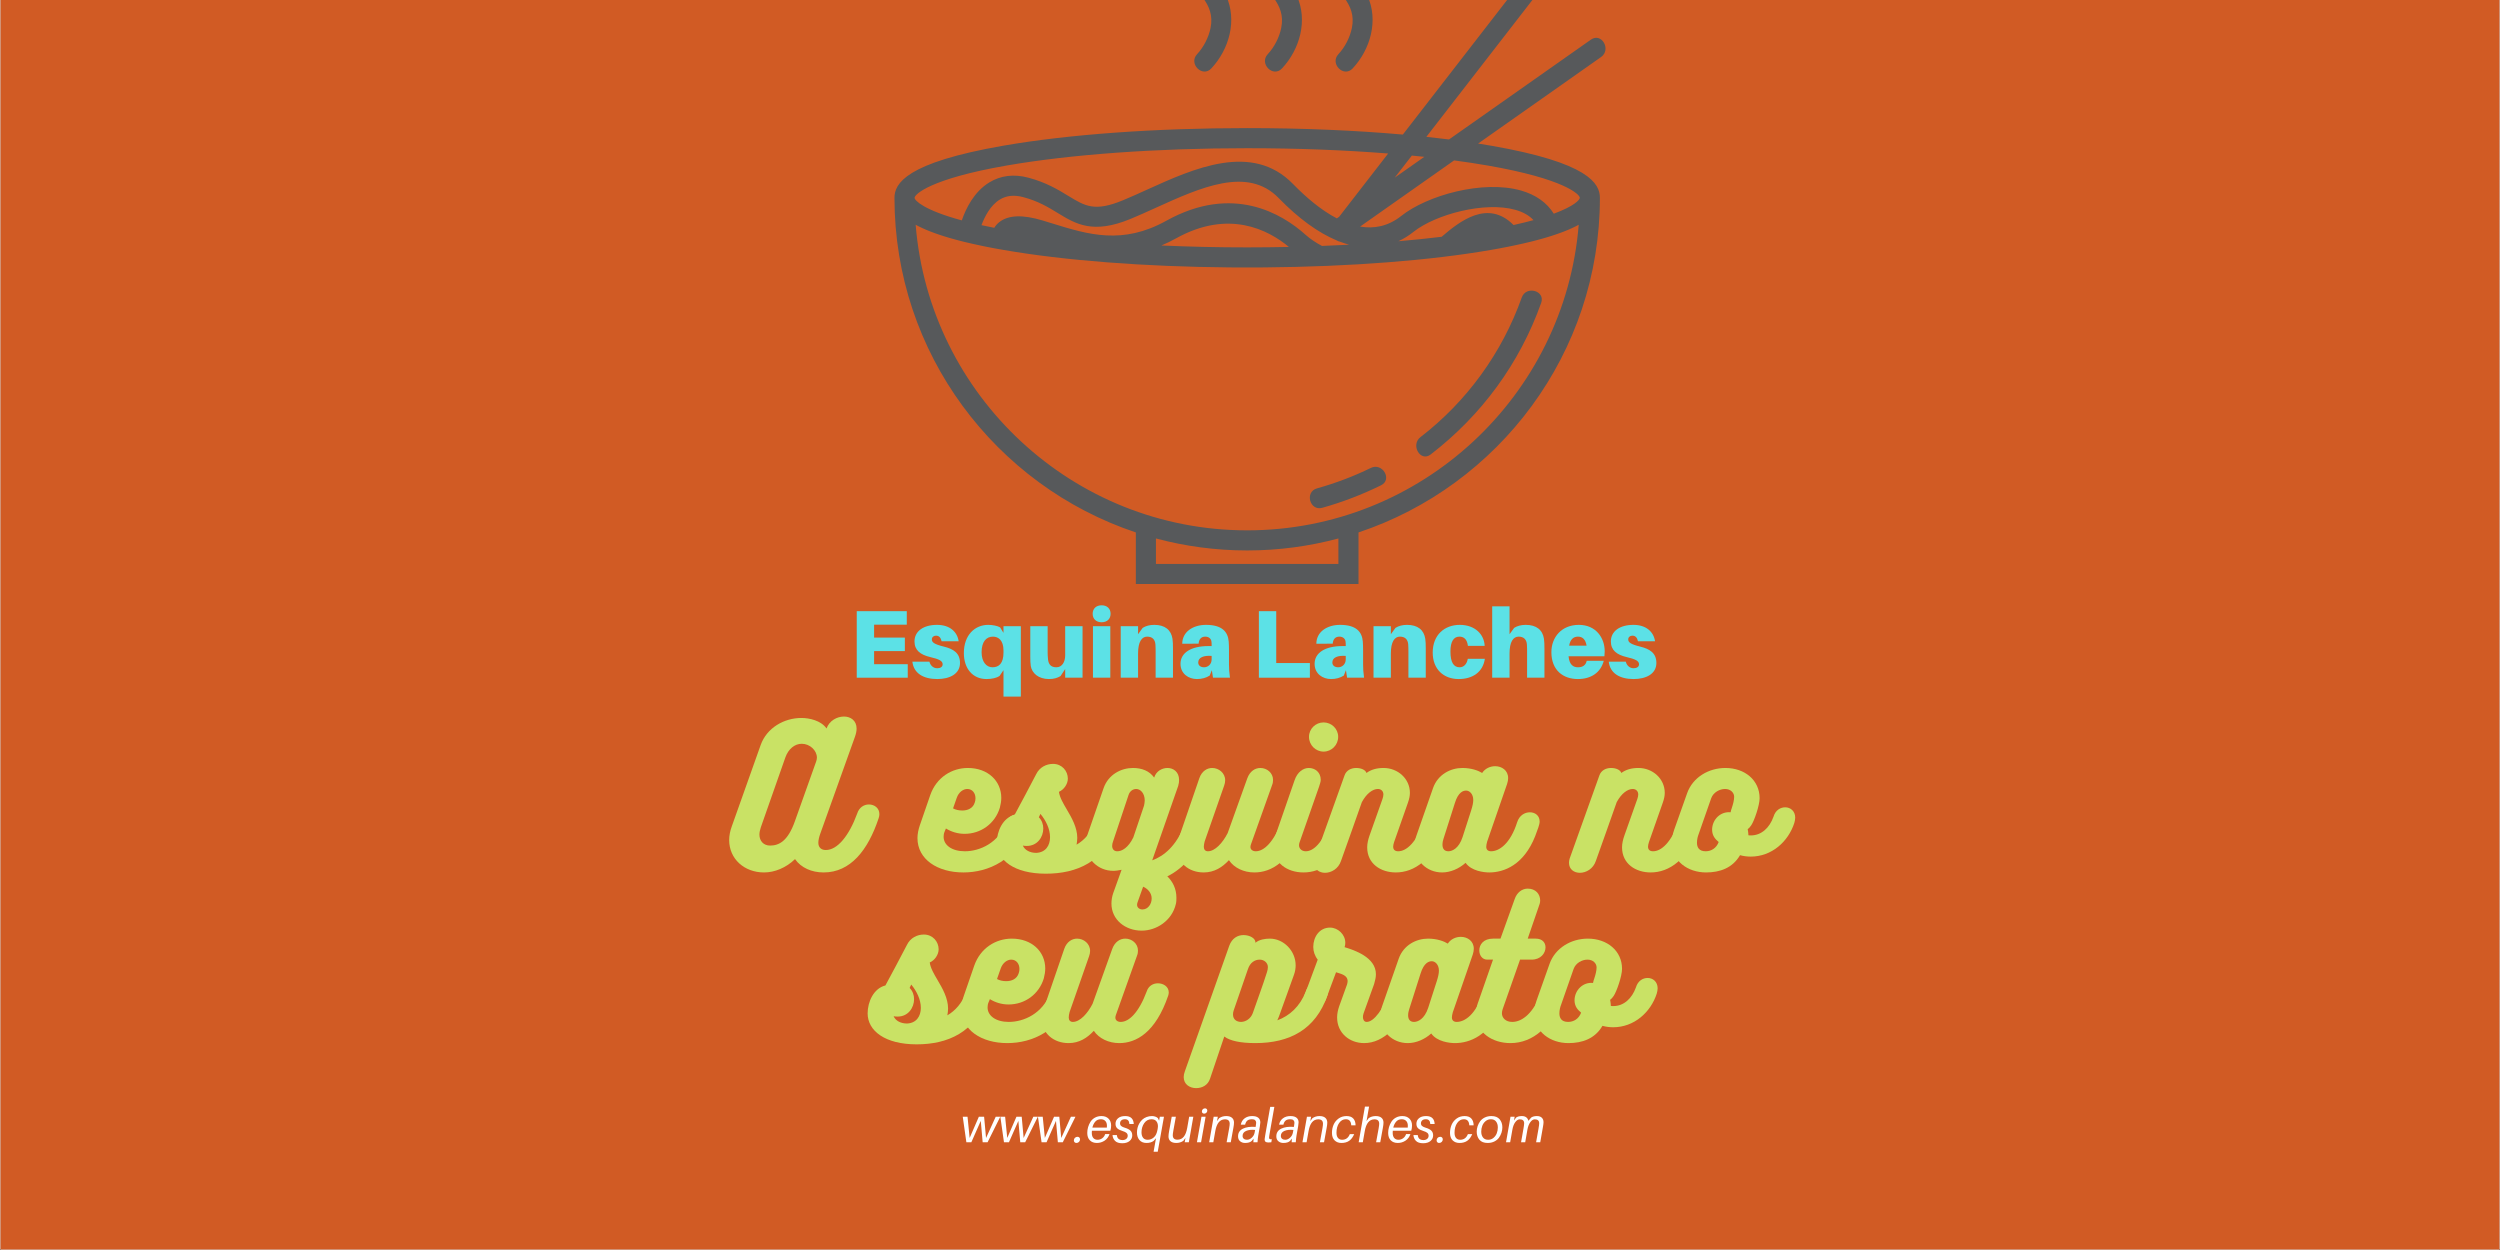 <svg xmlns="http://www.w3.org/2000/svg" width="5184" viewBox="0 0 5184 2592" height="2592" version="1.0"><rect x="0" y="0" width="5184" height="2592" fill="#333333" stroke="none"/><defs><clipPath id="a"><path d="M 1 0 L 5183 0 L 5183 2591 L 1 2591 Z M 1 0"/></clipPath><clipPath id="b"><path d="M 1854.773 0 L 3329.238 0 L 3329.238 1210.914 L 1854.773 1210.914 Z M 1854.773 0"/></clipPath></defs><g clip-path="url(#a)"><path fill="#FFF" d="M 1 0 L 5183 0 L 5183 2598.496 L 1 2598.496 Z M 1 0"/></g><path fill="#FFF" d="M 1 0 L 5183 0 L 5183 2591 L 1 2591 Z M 1 0"/><path fill="#D15B24" d="M 1 0 L 5183 0 L 5183 2591 L 1 2591 Z M 1 0"/><g clip-path="url(#b)"><path fill="#57595B" d="M 2775.25 -206.84 C 2735.574 -168.535 2721.027 -107.754 2747.461 -58.168 C 2769.152 -17.5 2814.043 5.289 2803.25 58.008 C 2799.289 77.578 2788.965 97.758 2775.25 112.422 C 2756.949 132.051 2786.41 161.641 2804.816 141.949 C 2841.992 102.137 2858.832 42.047 2835.527 -8.781 C 2816.859 -49.43 2767.273 -74.031 2776.137 -124.695 C 2779.527 -144.121 2790.582 -163.609 2804.816 -177.312 C 2824.211 -196.008 2794.648 -225.516 2775.25 -206.84 Z M 2628.738 -206.84 C 2589.008 -168.535 2574.512 -107.754 2600.949 -58.168 C 2622.637 -17.5 2667.477 5.289 2656.738 58.008 C 2652.773 77.578 2642.449 97.758 2628.738 112.422 C 2610.438 132.051 2639.895 161.641 2658.301 141.949 C 2695.477 102.137 2712.32 42.047 2689.012 -8.781 C 2670.348 -49.43 2620.707 -74.031 2629.625 -124.695 C 2633.016 -144.121 2644.066 -163.609 2658.301 -177.312 C 2677.645 -196.008 2648.082 -225.516 2628.738 -206.84 Z M 2482.227 -206.84 C 2442.496 -168.535 2427.945 -107.754 2454.383 -58.168 C 2476.074 -17.5 2520.965 5.289 2510.223 58.008 C 2506.211 77.578 2495.938 97.758 2482.227 112.422 C 2463.871 132.051 2493.383 161.641 2511.734 141.949 C 2548.965 102.137 2565.754 42.047 2542.445 -8.781 C 2523.832 -49.43 2474.195 -74.031 2483.059 -124.695 C 2486.449 -144.121 2497.555 -163.609 2511.734 -177.312 C 2531.133 -196.008 2501.57 -225.516 2482.227 -206.84 Z M 3015.254 332.613 C 2950.285 378.332 2885.266 424.105 2820.301 469.824 C 2849.188 474.773 2878.281 469.406 2905.496 447.875 C 2959.672 404.867 3075.004 372.648 3153.945 395.066 C 3184.707 403.824 3207.805 420.297 3221.934 443.133 C 3264.43 427.441 3275.848 414.355 3275.848 410.184 C 3275.848 403.043 3243.469 370.824 3085.016 343.25 C 3062.961 339.391 3039.602 335.898 3015.254 332.613 Z M 3273.605 466.07 C 3272.355 466.746 3271.051 467.426 3269.746 468.102 C 3268.965 468.469 3268.289 468.883 3267.508 469.301 C 3265.316 470.395 3263.023 471.438 3260.676 472.535 C 3260.207 472.793 3259.633 473.004 3259.164 473.262 C 3257.027 474.254 3254.836 475.191 3252.594 476.184 C 3251.551 476.602 3250.457 477.016 3249.359 477.484 C 3247.641 478.215 3245.973 478.895 3244.148 479.625 C 3242.895 480.094 3241.539 480.613 3240.184 481.137 C 3238.516 481.762 3236.797 482.438 3235.023 483.062 C 3233.613 483.586 3232.051 484.105 3230.539 484.629 C 3228.816 485.254 3227.047 485.879 3225.219 486.504 C 3223.605 487.027 3221.938 487.598 3220.266 488.121 C 3218.441 488.746 3216.566 489.32 3214.637 489.945 C 3212.914 490.465 3211.141 491.039 3209.371 491.562 C 3207.336 492.188 3205.355 492.762 3203.27 493.387 C 3201.445 493.906 3199.566 494.43 3197.637 495 C 3195.5 495.574 3193.363 496.199 3191.121 496.773 C 3189.191 497.297 3187.156 497.871 3185.125 498.391 C 3182.832 499.016 3180.535 499.59 3178.137 500.215 C 3176.051 500.684 3174.02 501.207 3171.828 501.777 C 3169.379 502.352 3166.824 502.977 3164.215 503.551 C 3162.078 504.074 3159.941 504.594 3157.699 505.117 C 3154.988 505.688 3152.223 506.367 3149.41 506.941 C 3147.168 507.461 3144.977 507.93 3142.684 508.398 C 3139.711 509.023 3136.582 509.703 3133.508 510.328 C 3131.266 510.797 3129.023 511.266 3126.727 511.734 C 3123.234 512.414 3119.637 513.09 3115.988 513.77 C 3113.953 514.188 3111.973 514.551 3109.938 514.969 C 3104.152 516.012 3098.258 517.105 3092.16 518.148 C 2965.25 540.25 2799.395 553.023 2621.805 554.535 C 2609.969 554.641 2598.082 554.691 2586.141 554.691 C 2574.199 554.691 2562.312 554.641 2550.477 554.535 C 2372.914 553.023 2207.039 540.25 2080.156 518.148 C 2074.066 517.105 2068.16 516.012 2062.395 514.969 C 2060.34 514.551 2058.383 514.188 2056.344 513.82 C 2052.723 513.09 2049.078 512.414 2045.574 511.734 C 2043.27 511.266 2041.09 510.797 2038.832 510.328 C 2035.734 509.703 2032.637 509.023 2029.625 508.398 C 2027.344 507.93 2025.164 507.461 2022.945 506.941 C 2020.133 506.367 2017.324 505.688 2014.613 505.117 C 2012.391 504.594 2010.234 504.074 2008.074 503.551 C 2005.508 502.977 2002.965 502.352 2000.477 501.777 C 1998.34 501.207 1996.242 500.684 1994.164 500.215 C 1991.801 499.59 1989.461 499.016 1987.18 498.391 C 1985.145 497.867 1983.145 497.297 1981.168 496.773 C 1978.969 496.199 1976.812 495.574 1974.672 495 C 1972.781 494.43 1970.887 493.906 1969.031 493.387 C 1966.977 492.762 1964.961 492.188 1962.984 491.562 C 1961.191 491.039 1959.395 490.465 1957.664 489.945 C 1955.75 489.32 1953.902 488.746 1952.043 488.121 C 1950.375 487.598 1948.707 487.027 1947.098 486.504 C 1945.262 485.879 1943.531 485.254 1941.785 484.68 C 1940.27 484.105 1938.727 483.586 1937.258 483.062 C 1935.504 482.438 1933.836 481.762 1932.148 481.137 C 1930.824 480.613 1929.438 480.094 1928.152 479.625 C 1926.402 478.895 1924.734 478.215 1923.066 477.539 C 1921.945 477.07 1920.781 476.602 1919.703 476.129 C 1917.543 475.246 1915.504 474.305 1913.473 473.367 C 1912.758 473.055 1912.008 472.742 1911.312 472.379 C 1909.07 471.336 1906.91 470.344 1904.855 469.301 C 1904.02 468.883 1903.266 468.469 1902.473 468.051 C 1901.207 467.371 1899.926 466.746 1898.723 466.07 C 1927.277 820.246 2224.699 1099.723 2586.137 1099.723 C 2947.625 1099.723 3245.031 820.246 3273.605 466.07 Z M 2775.305 1116.562 C 2714.977 1132.723 2651.574 1141.426 2586.141 1141.426 C 2520.758 1141.426 2457.355 1132.723 2396.977 1116.562 L 2396.977 1169.371 L 2775.305 1169.371 Z M 1896.484 410.184 C 1896.484 415.605 1915.363 435.574 1994.406 457 C 2002.637 432.914 2019.504 397.672 2051.578 378.176 C 2075.148 363.84 2102.254 360.504 2132.191 368.375 C 2169.301 378.176 2194.664 393.605 2215.027 406.066 C 2250.363 427.648 2269.832 439.48 2328.168 415.449 C 2344.234 408.828 2360.914 401.27 2378.57 393.242 C 2475.707 349.191 2596.516 294.395 2681.297 381.617 C 2707.625 408.621 2738.961 435.574 2772.07 452.828 C 2773.688 451.734 2775.305 450.586 2776.867 449.492 C 2789.227 433.488 2801.633 417.535 2813.992 401.582 C 2835.473 373.797 2857.008 346.062 2878.488 318.328 C 2787.922 311.137 2688.75 307.328 2586.141 307.328 C 2397.551 307.328 2220.363 320.102 2087.305 343.25 C 1928.867 370.824 1896.484 403.043 1896.484 410.184 Z M 2438.844 494.168 C 2428.52 499.902 2418.301 504.855 2408.289 509.023 C 2465.645 511.633 2525.293 512.988 2586.141 512.988 C 2615.285 512.988 2644.121 512.621 2672.641 512.051 C 2629.887 476.496 2547.922 433.59 2438.844 494.168 Z M 2797.465 507.41 C 2791.207 505.688 2784.898 503.551 2778.484 501.152 C 2776.242 500.738 2774.051 499.902 2772.02 498.652 C 2733.227 482.438 2692.609 453.035 2651.418 410.652 C 2587.078 344.5 2489.836 388.602 2395.828 431.246 C 2377.789 439.43 2360.797 447.145 2344.074 454.027 C 2266.168 486.141 2230.77 464.559 2193.297 441.672 C 2173.375 429.523 2152.785 416.961 2121.582 408.727 C 2102.781 403.773 2086.977 405.441 2073.27 413.781 C 2053.516 425.824 2041.621 449.648 2035.223 466.902 C 2043.574 468.727 2052.395 470.551 2061.703 472.379 C 2064.27 468.207 2067.566 464.246 2071.945 460.75 C 2090.824 445.789 2120.363 444.645 2162.234 457.258 C 2168.691 459.238 2175.125 461.223 2181.566 463.203 C 2256.594 486.402 2327.473 508.297 2418.613 457.676 C 2556.316 381.199 2658.562 443.133 2707.262 486.871 C 2716.543 495.16 2728.012 502.926 2741.203 509.965 C 2760.184 509.234 2779.004 508.398 2797.465 507.41 Z M 3179.859 456.477 C 3171.047 446.887 3158.531 439.742 3142.527 435.207 C 3078.707 417.066 2976.617 444.695 2931.41 480.508 C 2921.242 488.59 2910.66 495.16 2899.711 500.215 C 2930.785 497.555 2960.715 494.48 2989.391 490.988 C 3026.723 458.926 3085.016 412.738 3138.512 466.59 C 3153.891 463.203 3167.605 459.812 3179.859 456.477 Z M 2927.605 322.605 C 2915.77 337.879 2903.934 353.152 2892.098 368.375 C 2912.59 353.988 2933.027 339.598 2953.465 325.211 C 2944.969 324.324 2936.312 323.438 2927.605 322.605 Z M 3320.012 118.207 C 3298.27 133.504 3276.527 148.793 3254.836 164.09 C 3191.539 208.625 3128.238 253.141 3064.992 297.676 C 3074.223 299.121 3083.297 300.605 3092.16 302.152 C 3294.203 337.305 3317.559 380.625 3317.559 410.184 C 3317.559 732.773 3107.539 1007.191 2817.016 1104.051 L 2817.016 1211.074 L 2355.273 1211.074 L 2355.273 1104.051 C 2064.777 1007.191 1854.773 732.773 1854.773 410.184 C 1854.773 380.625 1878.133 337.305 2080.156 302.152 C 2215.52 278.594 2395.203 265.625 2586.141 265.625 C 2700.172 265.625 2810.027 270.285 2908.938 279.023 C 2993.195 170.277 3077.457 61.535 3161.715 -47.203 C 3178.191 -68.426 3207.543 -38.676 3191.227 -17.676 C 3174.957 3.316 3158.691 24.332 3142.422 45.352 L 2957.691 283.727 C 2973.75 285.434 2989.391 287.27 3004.668 289.184 C 3102.797 220.191 3200.82 151.176 3298.945 82.164 C 3321 66.652 3341.805 102.879 3320.012 118.207 Z M 2741.883 1052.973 C 2783.961 1041.191 2824.523 1025.551 2863.734 1006.312 C 2887.875 994.531 2866.707 958.512 2842.617 970.293 C 2806.586 987.91 2769.41 1001.883 2730.828 1012.727 C 2704.969 1019.973 2715.918 1060.27 2741.883 1052.973 Z M 2966.555 942.453 C 2945.227 958.824 2924.477 922.539 2945.488 906.379 C 3041.793 832.25 3114.84 731.324 3155.508 616.895 C 3164.477 591.715 3204.832 602.609 3195.812 628 C 3151.129 753.637 3072.137 861.18 2966.555 942.453"/></g><g fill="#5CE1E6"><g><g><path d="M 121.75 -27.988 L 51.98 -27.988 L 51.98 -55.176 L 115.754 -55.176 L 115.754 -83.164 L 51.98 -83.164 L 51.98 -109.953 L 119.75 -109.953 L 119.75 -137.941 L 15.992 -137.941 L 15.992 0 L 121.75 0 Z M 121.75 -27.988" transform="translate(1760.559 1405.275)"/></g></g></g><g fill="#5CE1E6"><g><g><path d="M 54.777 -109.555 C 26.391 -109.555 7.996 -96.359 7.996 -75.168 C 7.996 -56.977 20.191 -47.582 40.582 -42.781 C 59.574 -38.383 66.371 -34.586 66.371 -27.789 C 66.371 -22.191 61.375 -19.594 54.977 -19.594 C 47.379 -19.594 40.984 -24.988 38.984 -33.188 L 3.598 -33.188 C 6.398 -9.195 26.188 2.801 55.176 2.801 C 80.965 2.801 102.359 -7.797 102.359 -30.586 C 102.359 -51.18 88.562 -59.574 69.172 -64.375 C 48.781 -69.371 43.98 -73.371 43.98 -79.367 C 43.98 -83.965 47.582 -87.164 52.578 -87.164 C 58.977 -87.164 62.574 -82.965 64.172 -75.57 L 99.559 -75.57 C 96.762 -94.961 81.367 -109.555 54.777 -109.555 Z M 54.777 -109.555" transform="translate(1888.306 1405.275)"/></g></g></g><g fill="#5CE1E6"><g><g><path d="M 122.949 -106.758 L 86.965 -106.758 L 86.965 -92.961 L 79.969 -104.355 C 74.57 -107.555 64.172 -109.555 55.379 -109.555 C 27.988 -109.555 4.797 -88.965 4.797 -50.98 C 4.797 -19.391 22.789 2.801 51.777 2.801 C 62.574 2.801 72.969 0.602 78.969 -3.797 L 86.965 -15.594 L 86.965 39.184 L 122.949 39.184 Z M 64.172 -21.59 C 51.578 -21.59 41.582 -32.785 41.582 -52.777 C 41.582 -74.57 51.18 -85.164 65.172 -85.164 C 75.969 -85.164 86.965 -77.969 86.965 -56.578 L 86.965 -51.98 C 86.965 -29.586 77.367 -21.59 64.172 -21.59 Z M 64.172 -21.59" transform="translate(1993.862 1405.275)"/></g></g></g><g fill="#5CE1E6"><g><g><path d="M 117.152 -106.758 L 81.168 -106.758 L 81.168 -46.383 C 81.168 -32.188 74.371 -21.59 62.973 -21.59 C 51.578 -21.59 46.781 -27.59 45.582 -37.785 C 44.98 -43.184 44.781 -48.98 44.781 -52.379 L 44.781 -106.758 L 8.797 -106.758 L 8.797 -44.383 C 8.797 -35.785 8.996 -29.586 9.797 -24.191 C 12.195 -9.598 25.59 2.801 47.582 2.801 C 57.375 2.801 64.973 0.602 71.57 -3.398 L 81.168 -17.992 L 81.168 0 L 117.152 0 Z M 117.152 -106.758" transform="translate(2127.607 1405.275)"/></g></g></g><g fill="#5CE1E6"><g><g><path d="M 28.789 -150.137 C 17.594 -150.137 10.195 -143.34 10.195 -132.547 C 10.195 -121.75 17.594 -114.953 28.789 -114.953 C 39.984 -114.953 47.379 -121.75 47.379 -132.547 C 47.379 -143.34 39.984 -150.137 28.789 -150.137 Z M 46.781 0 L 46.781 -106.758 L 10.797 -106.758 L 10.797 0 Z M 46.781 0" transform="translate(2255.554 1405.275)"/></g></g></g><g fill="#5CE1E6"><g><g><path d="M 118.152 -80.566 C 115.352 -99.16 102.359 -109.555 80.367 -109.555 C 70.57 -109.555 62.973 -107.355 56.375 -103.359 L 46.781 -90.164 L 46.781 -106.758 L 10.797 -106.758 L 10.797 0 L 46.781 0 L 46.781 -50.379 C 46.781 -74.57 54.578 -85.164 65.574 -85.164 C 76.367 -85.164 81.965 -79.168 82.766 -68.973 C 83.164 -63.574 83.164 -57.777 83.164 -54.379 L 83.164 0 L 119.152 0 L 119.152 -60.375 C 119.152 -68.973 118.949 -75.168 118.152 -80.566 Z M 118.152 -80.566" transform="translate(2313.13 1405.275)"/></g></g></g><g fill="#5CE1E6"><g><g><path d="M 73.371 0 L 108.555 0 C 106.957 -11.797 106.555 -18.992 106.555 -26.988 L 106.555 -56.977 C 106.555 -63.574 106.355 -69.77 105.957 -75.168 C 104.355 -94.562 92.762 -109.555 58.977 -109.555 C 31.988 -109.555 9.797 -95.359 9.598 -70.371 L 43.582 -70.57 C 44.184 -79.766 48.98 -85.164 57.375 -85.164 C 65.172 -85.164 69.57 -80.367 70.172 -74.969 C 70.57 -71.57 70.57 -69.371 70.57 -67.172 L 70.57 -65.574 L 63.773 -65.574 C 27.59 -65.574 5.996 -51.578 5.996 -28.789 C 5.996 -8.195 22.59 2.801 40.184 2.801 C 49.98 2.801 58.977 0.398 66.574 -4.398 L 70.973 -15.594 Z M 54.977 -21.59 C 47.781 -21.59 42.781 -25.191 42.781 -31.586 C 42.781 -42.184 54.379 -46.383 70.57 -45.18 L 70.57 -38.184 C 70.57 -26.988 62.176 -21.59 54.977 -21.59 Z M 54.977 -21.59" transform="translate(2441.878 1405.275)"/></g></g></g><g fill="#5CE1E6"><g><g><path d="M 121.75 -30.387 L 51.98 -30.387 L 51.98 -137.941 L 15.992 -137.941 L 15.992 0 L 121.75 0 Z M 121.75 -30.387" transform="translate(2594.415 1405.275)"/></g></g></g><g fill="#5CE1E6"><g><g><path d="M 73.371 0 L 108.555 0 C 106.957 -11.797 106.555 -18.992 106.555 -26.988 L 106.555 -56.977 C 106.555 -63.574 106.355 -69.77 105.957 -75.168 C 104.355 -94.562 92.762 -109.555 58.977 -109.555 C 31.988 -109.555 9.797 -95.359 9.598 -70.371 L 43.582 -70.57 C 44.184 -79.766 48.98 -85.164 57.375 -85.164 C 65.172 -85.164 69.57 -80.367 70.172 -74.969 C 70.57 -71.57 70.57 -69.371 70.57 -67.172 L 70.57 -65.574 L 63.773 -65.574 C 27.59 -65.574 5.996 -51.578 5.996 -28.789 C 5.996 -8.195 22.59 2.801 40.184 2.801 C 49.98 2.801 58.977 0.398 66.574 -4.398 L 70.973 -15.594 Z M 54.977 -21.59 C 47.781 -21.59 42.781 -25.191 42.781 -31.586 C 42.781 -42.184 54.379 -46.383 70.57 -45.18 L 70.57 -38.184 C 70.57 -26.988 62.176 -21.59 54.977 -21.59 Z M 54.977 -21.59" transform="translate(2719.963 1405.275)"/></g></g></g><g fill="#5CE1E6"><g><g><path d="M 118.152 -80.566 C 115.352 -99.16 102.359 -109.555 80.367 -109.555 C 70.57 -109.555 62.973 -107.355 56.375 -103.359 L 46.781 -90.164 L 46.781 -106.758 L 10.797 -106.758 L 10.797 0 L 46.781 0 L 46.781 -50.379 C 46.781 -74.57 54.578 -85.164 65.574 -85.164 C 76.367 -85.164 81.965 -79.168 82.766 -68.973 C 83.164 -63.574 83.164 -57.777 83.164 -54.379 L 83.164 0 L 119.152 0 L 119.152 -60.375 C 119.152 -68.973 118.949 -75.168 118.152 -80.566 Z M 118.152 -80.566" transform="translate(2837.314 1405.275)"/></g></g></g><g fill="#5CE1E6"><g><g><path d="M 60.977 -109.555 C 29.586 -109.555 4.797 -88.965 4.797 -52.18 C 4.797 -16.992 27.988 2.801 58.574 2.801 C 87.562 2.801 108.957 -11.594 112.953 -39.184 L 77.566 -39.184 C 75.57 -27.59 68.773 -21.59 60.574 -21.59 C 48.379 -21.59 41.582 -31.586 41.582 -54.379 C 41.582 -74.969 48.18 -85.164 60.176 -85.164 C 69.172 -85.164 76.168 -79.969 77.77 -65.973 L 112.555 -65.973 C 111.555 -89.965 92.363 -109.555 60.977 -109.555 Z M 60.977 -109.555" transform="translate(2966.061 1405.275)"/></g></g></g><g fill="#5CE1E6"><g><g><path d="M 118.152 -80.566 C 115.352 -99.16 102.359 -109.555 80.367 -109.555 C 70.57 -109.555 62.973 -107.355 56.375 -103.359 L 46.781 -90.164 L 46.781 -147.938 L 10.797 -147.938 L 10.797 0 L 46.781 0 L 46.781 -50.379 C 46.781 -74.57 54.578 -85.164 65.574 -85.164 C 76.367 -85.164 81.965 -79.168 82.766 -68.973 C 83.164 -63.574 83.164 -57.777 83.164 -54.379 L 83.164 0 L 119.152 0 L 119.152 -60.375 C 119.152 -68.973 118.949 -75.168 118.152 -80.566 Z M 118.152 -80.566" transform="translate(3083.413 1405.275)"/></g></g></g><g fill="#5CE1E6"><g><g><path d="M 115.352 -54.777 C 115.352 -82.367 97.359 -109.555 61.773 -109.555 C 26.188 -109.555 4.797 -84.164 4.797 -52.977 C 4.797 -15.395 29.188 2.801 59.777 2.801 C 87.164 2.801 107.156 -10.797 113.352 -34.984 L 77.969 -34.984 C 76.57 -26.789 70.371 -21.59 60.176 -21.59 C 49.98 -21.59 42.184 -26.59 40.383 -44.383 L 114.754 -44.383 C 115.152 -47.98 115.352 -51.578 115.352 -54.777 Z M 59.977 -85.164 C 69.57 -85.164 75.77 -78.969 77.77 -66.371 L 41.582 -66.371 C 43.98 -79.566 50.578 -85.164 59.977 -85.164 Z M 59.977 -85.164" transform="translate(3212.16 1405.275)"/></g></g></g><g fill="#5CE1E6"><g><g><path d="M 54.777 -109.555 C 26.391 -109.555 7.996 -96.359 7.996 -75.168 C 7.996 -56.977 20.191 -47.582 40.582 -42.781 C 59.574 -38.383 66.371 -34.586 66.371 -27.789 C 66.371 -22.191 61.375 -19.594 54.977 -19.594 C 47.379 -19.594 40.984 -24.988 38.984 -33.188 L 3.598 -33.188 C 6.398 -9.195 26.188 2.801 55.176 2.801 C 80.965 2.801 102.359 -7.797 102.359 -30.586 C 102.359 -51.18 88.562 -59.574 69.172 -64.375 C 48.781 -69.371 43.98 -73.371 43.98 -79.367 C 43.98 -83.965 47.582 -87.164 52.578 -87.164 C 58.977 -87.164 62.574 -82.965 64.172 -75.57 L 99.559 -75.57 C 96.762 -94.961 81.367 -109.555 54.777 -109.555 Z M 54.777 -109.555" transform="translate(3332.31 1405.275)"/></g></g></g><g fill="#FFF"><g><g><path d="M 81.266 -52.969 L 54.969 0 L 44.781 0 L 40.875 -44.375 L 21.297 0 L 11 0 L 3.5 -52.969 L 13.391 -52.969 L 17.797 -9 L 36.875 -52.969 L 47.781 -52.969 L 51.781 -8.891 L 71.859 -52.969 Z M 81.266 -52.969" transform="translate(1992.867 2368.636)"/></g></g></g><g fill="#FFF"><g><g><path d="M 81.266 -52.969 L 54.969 0 L 44.781 0 L 40.875 -44.375 L 21.297 0 L 11 0 L 3.5 -52.969 L 13.391 -52.969 L 17.797 -9 L 36.875 -52.969 L 47.781 -52.969 L 51.781 -8.891 L 71.859 -52.969 Z M 81.266 -52.969" transform="translate(2070.834 2368.636)"/></g></g></g><g fill="#FFF"><g><g><path d="M 81.266 -52.969 L 54.969 0 L 44.781 0 L 40.875 -44.375 L 21.297 0 L 11 0 L 3.5 -52.969 L 13.391 -52.969 L 17.797 -9 L 36.875 -52.969 L 47.781 -52.969 L 51.781 -8.891 L 71.859 -52.969 Z M 81.266 -52.969" transform="translate(2148.8 2368.636)"/></g></g></g><g fill="#FFF"><g><g><path d="M 7.5 -11.391 C 9.094 -11.391 10.375 -10.891 11.344 -9.891 C 12.312 -8.891 12.797 -7.625 12.797 -6.094 C 12.797 -3.969 12.062 -2.188 10.594 -0.75 C 9.125 0.688 7.359 1.406 5.297 1.406 C 3.703 1.406 2.422 0.906 1.453 -0.094 C 0.484 -1.094 0 -2.359 0 -3.891 C 0 -6.023 0.727 -7.805 2.188 -9.234 C 3.656 -10.672 5.426 -11.391 7.5 -11.391 Z M 7.5 -11.391" transform="translate(2226.768 2368.636)"/></g></g></g><g fill="#FFF"><g><g><path d="M 50.375 -23.891 L 12.094 -23.891 C 11.957 -22.023 11.891 -20.625 11.891 -19.688 C 11.891 -14.82 12.973 -11.191 15.141 -8.797 C 17.305 -6.398 20.223 -5.203 23.891 -5.203 C 27.422 -5.203 30.633 -6.25 33.531 -8.344 C 36.426 -10.445 38.477 -13.363 39.688 -17.094 L 48.672 -17.094 C 46.609 -11.031 43.16 -6.43 38.328 -3.297 C 33.492 -0.16 28.18 1.406 22.391 1.406 C 16.328 1.406 11.492 -0.41 7.891 -4.047 C 4.297 -7.68 2.5 -12.797 2.5 -19.391 C 2.5 -23.453 3.062 -27.445 4.188 -31.375 C 5.32 -35.312 7.004 -39.047 9.234 -42.578 C 11.473 -46.109 14.555 -48.957 18.484 -51.125 C 22.422 -53.289 26.922 -54.375 31.984 -54.375 C 38.117 -54.375 42.984 -52.586 46.578 -49.016 C 50.172 -45.453 51.969 -40.676 51.969 -34.688 C 51.969 -30.883 51.438 -27.285 50.375 -23.891 Z M 30.688 -47.781 C 25.883 -47.781 22.051 -46.16 19.188 -42.922 C 16.32 -39.691 14.289 -35.547 13.094 -30.484 L 43.078 -30.484 C 43.211 -32.211 43.281 -33.445 43.281 -34.188 C 43.281 -38.52 42.145 -41.867 39.875 -44.234 C 37.613 -46.598 34.551 -47.781 30.688 -47.781 Z M 30.688 -47.781" transform="translate(2252.057 2368.636)"/></g></g></g><g fill="#FFF"><g><g><path d="M 25.281 -54.375 C 31.219 -54.375 35.617 -52.906 38.484 -49.969 C 41.348 -47.039 42.848 -43.008 42.984 -37.875 L 33.984 -37.875 C 33.648 -44.477 30.617 -47.781 24.891 -47.781 C 21.422 -47.781 18.836 -46.961 17.141 -45.328 C 15.441 -43.691 14.594 -41.676 14.594 -39.281 C 14.594 -36.945 15.406 -35.098 17.031 -33.734 C 18.664 -32.367 21.051 -31.219 24.188 -30.281 C 29.582 -28.688 33.547 -26.672 36.078 -24.234 C 38.609 -21.805 39.875 -18.492 39.875 -14.297 C 39.875 -9.566 38.023 -5.664 34.328 -2.594 C 30.629 0.469 25.582 2 19.188 2 C 12.395 2 7.398 0.352 4.203 -2.938 C 1.004 -6.238 -0.727 -10.258 -1 -15 L 8 -15 C 8.594 -8.062 12.555 -4.594 19.891 -4.594 C 22.953 -4.594 25.484 -5.41 27.484 -7.047 C 29.484 -8.68 30.484 -10.863 30.484 -13.594 C 30.484 -15.926 29.664 -17.844 28.031 -19.344 C 26.406 -20.844 23.691 -22.16 19.891 -23.297 C 15.086 -24.754 11.438 -26.582 8.938 -28.781 C 6.445 -30.977 5.203 -34.176 5.203 -38.375 C 5.203 -42.977 6.945 -46.797 10.438 -49.828 C 13.938 -52.859 18.883 -54.375 25.281 -54.375 Z M 25.281 -54.375" transform="translate(2307.934 2368.636)"/></g></g></g><g fill="#FFF"><g><g><path d="M 58.578 -52.969 L 45.672 19.594 L 37.078 19.594 L 42.078 -8.391 L 37.078 -2.797 C 33.285 0.004 28.391 1.406 22.391 1.406 C 16.055 1.406 11.172 -0.609 7.734 -4.641 C 4.305 -8.672 2.594 -13.852 2.594 -20.188 C 2.594 -23.52 2.992 -26.801 3.797 -30.031 C 4.598 -33.27 5.848 -36.352 7.547 -39.281 C 9.242 -42.207 11.289 -44.785 13.688 -47.016 C 16.094 -49.254 19.039 -51.039 22.531 -52.375 C 26.031 -53.707 29.848 -54.375 33.984 -54.375 C 36.242 -54.375 38.539 -53.957 40.875 -53.125 C 43.207 -52.289 44.941 -51.242 46.078 -49.984 L 48.484 -44.781 L 49.984 -52.969 Z M 45.172 -25.984 L 45.672 -28.891 C 46.609 -34.148 45.977 -38.613 43.781 -42.281 C 41.582 -45.945 37.914 -47.781 32.781 -47.781 C 26.457 -47.781 21.41 -45.062 17.641 -39.625 C 13.879 -34.195 12 -27.852 12 -20.594 C 12 -15.926 13.078 -12.191 15.234 -9.391 C 17.398 -6.598 20.582 -5.203 24.781 -5.203 C 29.645 -5.203 33.941 -6.883 37.672 -10.25 C 41.41 -13.613 43.91 -18.859 45.172 -25.984 Z M 45.172 -25.984" transform="translate(2355.014 2368.636)"/></g></g></g><g fill="#FFF"><g><g><path d="M 56.281 -52.969 L 46.984 0 L 38.375 0 L 39.984 -9.094 L 35.578 -3 C 31.316 -0.062 26.453 1.406 20.984 1.406 C 15.723 1.406 11.707 0.207 8.938 -2.188 C 6.176 -4.594 4.797 -7.926 4.797 -12.188 C 4.797 -14.926 5.227 -18.594 6.094 -23.188 L 11.5 -52.969 L 20.094 -52.969 L 14.797 -23.781 C 14.055 -19.656 13.688 -16.594 13.688 -14.594 C 13.688 -8.258 17.117 -5.191 23.984 -5.391 C 34.242 -5.66 40.773 -13.758 43.578 -29.688 L 47.672 -52.969 Z M 56.281 -52.969" transform="translate(2418.187 2368.636)"/></g></g></g><g fill="#FFF"><g><g><path d="M 19.594 -70.359 C 20.988 -70.359 22.117 -69.926 22.984 -69.062 C 23.848 -68.195 24.281 -67.098 24.281 -65.766 C 24.281 -63.973 23.645 -62.457 22.375 -61.219 C 21.113 -59.988 19.586 -59.375 17.797 -59.375 C 16.391 -59.375 15.254 -59.805 14.391 -60.672 C 13.523 -61.535 13.094 -62.633 13.094 -63.969 C 13.094 -65.77 13.723 -67.285 14.984 -68.516 C 16.254 -69.742 17.789 -70.359 19.594 -70.359 Z M 11.391 0 L 2.797 0 L 12.188 -52.969 L 20.797 -52.969 Z M 11.391 0" transform="translate(2479.161 2368.636)"/></g></g></g><g fill="#FFF"><g><g><path d="M 38.078 -54.375 C 43.348 -54.375 47.363 -53.172 50.125 -50.766 C 52.895 -48.367 54.281 -45.039 54.281 -40.781 C 54.281 -38.051 53.844 -34.383 52.969 -29.781 L 47.578 0 L 38.984 0 L 44.281 -29.188 C 45.008 -33.32 45.375 -36.383 45.375 -38.375 C 45.375 -44.707 41.941 -47.773 35.078 -47.578 C 24.816 -47.305 18.289 -39.211 15.5 -23.297 L 11.391 0 L 2.797 0 L 12.094 -52.969 L 20.688 -52.969 L 19.094 -43.875 L 23.484 -49.984 C 27.754 -52.91 32.617 -54.375 38.078 -54.375 Z M 38.078 -54.375" transform="translate(2504.55 2368.636)"/></g></g></g><g fill="#FFF"><g><g><path d="M 30.391 -54.375 C 36.117 -54.375 40.379 -53.207 43.172 -50.875 C 45.973 -48.539 47.375 -45.344 47.375 -41.281 C 47.375 -39.477 47.078 -36.848 46.484 -33.391 L 42.984 -13.5 C 42.316 -9.695 41.848 -5.195 41.578 0 L 32.984 0 L 33.391 -7.594 L 29.594 -2.797 C 26.719 0.004 22.082 1.406 15.688 1.406 C 11.695 1.406 8.285 0.223 5.453 -2.141 C 2.617 -4.516 1.203 -7.898 1.203 -12.297 C 1.203 -19.629 4.566 -24.941 11.297 -28.234 C 18.023 -31.535 26.82 -32.754 37.688 -31.891 L 37.875 -33.281 C 38.477 -36.613 38.781 -38.977 38.781 -40.375 C 38.781 -42.57 38.098 -44.352 36.734 -45.719 C 35.367 -47.094 33.219 -47.781 30.281 -47.781 C 25.945 -47.781 22.68 -46.863 20.484 -45.031 C 18.285 -43.195 16.754 -40.379 15.891 -36.578 L 6.891 -36.578 C 8.023 -42.18 10.676 -46.547 14.844 -49.672 C 19.008 -52.805 24.191 -54.375 30.391 -54.375 Z M 19.688 -5.203 C 23.156 -5.203 26.473 -6.633 29.641 -9.5 C 32.805 -12.363 34.785 -15.895 35.578 -20.094 L 36.578 -25.594 C 29.254 -26.383 23.094 -25.727 18.094 -23.625 C 13.094 -21.531 10.594 -18.051 10.594 -13.188 C 10.594 -10.656 11.426 -8.691 13.094 -7.297 C 14.758 -5.898 16.957 -5.203 19.688 -5.203 Z M 19.688 -5.203" transform="translate(2566.024 2368.636)"/></g></g></g><g fill="#FFF"><g><g><path d="M 23.891 -73.469 L 13.594 -15.188 C 13.125 -12.656 12.891 -10.926 12.891 -10 C 12.891 -8.332 13.32 -7.25 14.188 -6.75 C 15.062 -6.25 16.562 -6.098 18.688 -6.297 L 17.594 0 C 15.789 0.27 13.723 0.406 11.391 0.406 C 8.93 0.406 7.035 -0.062 5.703 -1 C 4.367 -1.938 3.703 -3.633 3.703 -6.094 C 3.703 -7.289 4.133 -10.223 5 -14.891 L 15.297 -73.469 Z M 23.891 -73.469" transform="translate(2618.602 2368.636)"/></g></g></g><g fill="#FFF"><g><g><path d="M 30.391 -54.375 C 36.117 -54.375 40.379 -53.207 43.172 -50.875 C 45.973 -48.539 47.375 -45.344 47.375 -41.281 C 47.375 -39.477 47.078 -36.848 46.484 -33.391 L 42.984 -13.5 C 42.316 -9.695 41.848 -5.195 41.578 0 L 32.984 0 L 33.391 -7.594 L 29.594 -2.797 C 26.719 0.004 22.082 1.406 15.688 1.406 C 11.695 1.406 8.285 0.223 5.453 -2.141 C 2.617 -4.516 1.203 -7.898 1.203 -12.297 C 1.203 -19.629 4.566 -24.941 11.297 -28.234 C 18.023 -31.535 26.82 -32.754 37.688 -31.891 L 37.875 -33.281 C 38.477 -36.613 38.781 -38.977 38.781 -40.375 C 38.781 -42.57 38.098 -44.352 36.734 -45.719 C 35.367 -47.094 33.219 -47.781 30.281 -47.781 C 25.945 -47.781 22.68 -46.863 20.484 -45.031 C 18.285 -43.195 16.754 -40.379 15.891 -36.578 L 6.891 -36.578 C 8.023 -42.18 10.676 -46.547 14.844 -49.672 C 19.008 -52.805 24.191 -54.375 30.391 -54.375 Z M 19.688 -5.203 C 23.156 -5.203 26.473 -6.633 29.641 -9.5 C 32.805 -12.363 34.785 -15.895 35.578 -20.094 L 36.578 -25.594 C 29.254 -26.383 23.094 -25.727 18.094 -23.625 C 13.094 -21.531 10.594 -18.051 10.594 -13.188 C 10.594 -10.656 11.426 -8.691 13.094 -7.297 C 14.758 -5.898 16.957 -5.203 19.688 -5.203 Z M 19.688 -5.203" transform="translate(2645.39 2368.636)"/></g></g></g><g fill="#FFF"><g><g><path d="M 38.078 -54.375 C 43.348 -54.375 47.363 -53.172 50.125 -50.766 C 52.895 -48.367 54.281 -45.039 54.281 -40.781 C 54.281 -38.051 53.844 -34.383 52.969 -29.781 L 47.578 0 L 38.984 0 L 44.281 -29.188 C 45.008 -33.32 45.375 -36.383 45.375 -38.375 C 45.375 -44.707 41.941 -47.773 35.078 -47.578 C 24.816 -47.305 18.289 -39.211 15.5 -23.297 L 11.391 0 L 2.797 0 L 12.094 -52.969 L 20.688 -52.969 L 19.094 -43.875 L 23.484 -49.984 C 27.754 -52.91 32.617 -54.375 38.078 -54.375 Z M 38.078 -54.375" transform="translate(2697.969 2368.636)"/></g></g></g><g fill="#FFF"><g><g><path d="M 32.781 -54.375 C 38.977 -54.375 43.625 -52.672 46.719 -49.266 C 49.82 -45.867 51.406 -41.176 51.469 -35.188 L 42.484 -35.188 C 42.078 -43.582 38.312 -47.781 31.188 -47.781 C 25.656 -47.781 21.055 -45.18 17.391 -39.984 C 13.723 -34.785 11.891 -28.055 11.891 -19.797 C 11.891 -14.93 12.957 -11.281 15.094 -8.844 C 17.227 -6.414 20.023 -5.203 23.484 -5.203 C 31.086 -5.203 36.453 -9.098 39.578 -16.891 L 48.578 -16.891 C 45.973 -10.691 42.539 -6.094 38.281 -3.094 C 34.02 -0.094 28.656 1.406 22.188 1.406 C 16.32 1.406 11.57 -0.391 7.938 -3.984 C 4.312 -7.586 2.5 -12.754 2.5 -19.484 C 2.5 -25.555 3.613 -31.188 5.844 -36.375 C 8.082 -41.57 11.551 -45.867 16.25 -49.266 C 20.945 -52.672 26.457 -54.375 32.781 -54.375 Z M 32.781 -54.375" transform="translate(2759.443 2368.636)"/></g></g></g><g fill="#FFF"><g><g><path d="M 38.078 -54.375 C 43.348 -54.375 47.363 -53.172 50.125 -50.766 C 52.895 -48.367 54.281 -45.039 54.281 -40.781 C 54.281 -38.051 53.844 -34.383 52.969 -29.781 L 47.578 0 L 38.984 0 L 44.281 -29.188 C 45.008 -33.32 45.375 -36.383 45.375 -38.375 C 45.375 -44.707 41.941 -47.773 35.078 -47.578 C 24.816 -47.305 18.289 -39.211 15.5 -23.297 L 11.391 0 L 2.797 0 L 15.797 -73.969 L 24.391 -73.969 L 19.094 -43.875 L 23.484 -49.984 C 27.754 -52.91 32.617 -54.375 38.078 -54.375 Z M 38.078 -54.375" transform="translate(2814.52 2368.636)"/></g></g></g><g fill="#FFF"><g><g><path d="M 50.375 -23.891 L 12.094 -23.891 C 11.957 -22.023 11.891 -20.625 11.891 -19.688 C 11.891 -14.82 12.973 -11.191 15.141 -8.797 C 17.305 -6.398 20.223 -5.203 23.891 -5.203 C 27.422 -5.203 30.633 -6.25 33.531 -8.344 C 36.426 -10.445 38.477 -13.363 39.688 -17.094 L 48.672 -17.094 C 46.609 -11.031 43.16 -6.43 38.328 -3.297 C 33.492 -0.16 28.18 1.406 22.391 1.406 C 16.328 1.406 11.492 -0.41 7.891 -4.047 C 4.297 -7.68 2.5 -12.797 2.5 -19.391 C 2.5 -23.453 3.062 -27.445 4.188 -31.375 C 5.32 -35.312 7.004 -39.047 9.234 -42.578 C 11.473 -46.109 14.555 -48.957 18.484 -51.125 C 22.422 -53.289 26.922 -54.375 31.984 -54.375 C 38.117 -54.375 42.984 -52.586 46.578 -49.016 C 50.172 -45.453 51.969 -40.676 51.969 -34.688 C 51.969 -30.883 51.438 -27.285 50.375 -23.891 Z M 30.688 -47.781 C 25.883 -47.781 22.051 -46.16 19.188 -42.922 C 16.32 -39.691 14.289 -35.547 13.094 -30.484 L 43.078 -30.484 C 43.211 -32.211 43.281 -33.445 43.281 -34.188 C 43.281 -38.52 42.145 -41.867 39.875 -44.234 C 37.613 -46.598 34.551 -47.781 30.688 -47.781 Z M 30.688 -47.781" transform="translate(2875.993 2368.636)"/></g></g></g><g fill="#FFF"><g><g><path d="M 25.281 -54.375 C 31.219 -54.375 35.617 -52.906 38.484 -49.969 C 41.348 -47.039 42.848 -43.008 42.984 -37.875 L 33.984 -37.875 C 33.648 -44.477 30.617 -47.781 24.891 -47.781 C 21.422 -47.781 18.836 -46.961 17.141 -45.328 C 15.441 -43.691 14.594 -41.676 14.594 -39.281 C 14.594 -36.945 15.406 -35.098 17.031 -33.734 C 18.664 -32.367 21.051 -31.219 24.188 -30.281 C 29.582 -28.688 33.547 -26.672 36.078 -24.234 C 38.609 -21.805 39.875 -18.492 39.875 -14.297 C 39.875 -9.566 38.023 -5.664 34.328 -2.594 C 30.629 0.469 25.582 2 19.188 2 C 12.395 2 7.398 0.352 4.203 -2.938 C 1.004 -6.238 -0.727 -10.258 -1 -15 L 8 -15 C 8.594 -8.062 12.555 -4.594 19.891 -4.594 C 22.953 -4.594 25.484 -5.41 27.484 -7.047 C 29.484 -8.68 30.484 -10.863 30.484 -13.594 C 30.484 -15.926 29.664 -17.844 28.031 -19.344 C 26.406 -20.844 23.691 -22.16 19.891 -23.297 C 15.086 -24.754 11.438 -26.582 8.938 -28.781 C 6.445 -30.977 5.203 -34.176 5.203 -38.375 C 5.203 -42.977 6.945 -46.797 10.438 -49.828 C 13.938 -52.859 18.883 -54.375 25.281 -54.375 Z M 25.281 -54.375" transform="translate(2931.87 2368.636)"/></g></g></g><g fill="#FFF"><g><g><path d="M 7.5 -11.391 C 9.094 -11.391 10.375 -10.891 11.344 -9.891 C 12.312 -8.891 12.797 -7.625 12.797 -6.094 C 12.797 -3.969 12.062 -2.188 10.594 -0.75 C 9.125 0.688 7.359 1.406 5.297 1.406 C 3.703 1.406 2.422 0.906 1.453 -0.094 C 0.484 -1.094 0 -2.359 0 -3.891 C 0 -6.023 0.727 -7.805 2.188 -9.234 C 3.656 -10.672 5.426 -11.391 7.5 -11.391 Z M 7.5 -11.391" transform="translate(2978.95 2368.636)"/></g></g></g><g fill="#FFF"><g><g><path d="M 32.781 -54.375 C 38.977 -54.375 43.625 -52.672 46.719 -49.266 C 49.82 -45.867 51.406 -41.176 51.469 -35.188 L 42.484 -35.188 C 42.078 -43.582 38.312 -47.781 31.188 -47.781 C 25.656 -47.781 21.055 -45.18 17.391 -39.984 C 13.723 -34.785 11.891 -28.055 11.891 -19.797 C 11.891 -14.93 12.957 -11.281 15.094 -8.844 C 17.227 -6.414 20.023 -5.203 23.484 -5.203 C 31.086 -5.203 36.453 -9.098 39.578 -16.891 L 48.578 -16.891 C 45.973 -10.691 42.539 -6.094 38.281 -3.094 C 34.02 -0.094 28.656 1.406 22.188 1.406 C 16.32 1.406 11.57 -0.391 7.938 -3.984 C 4.312 -7.586 2.5 -12.754 2.5 -19.484 C 2.5 -25.555 3.613 -31.188 5.844 -36.375 C 8.082 -41.57 11.551 -45.867 16.25 -49.266 C 20.945 -52.672 26.457 -54.375 32.781 -54.375 Z M 32.781 -54.375" transform="translate(3004.24 2368.636)"/></g></g></g><g fill="#FFF"><g><g><path d="M 33.281 -54.375 C 40.945 -54.375 46.645 -52.141 50.375 -47.672 C 54.102 -43.211 55.969 -37.648 55.969 -30.984 C 55.969 -27.254 55.367 -23.539 54.172 -19.844 C 52.973 -16.145 51.207 -12.676 48.875 -9.438 C 46.539 -6.207 43.344 -3.594 39.281 -1.594 C 35.219 0.406 30.617 1.406 25.484 1.406 C 17.828 1.406 12.129 -0.828 8.391 -5.297 C 4.66 -9.766 2.797 -15.328 2.797 -21.984 C 2.797 -25.723 3.395 -29.441 4.594 -33.141 C 5.789 -36.836 7.555 -40.301 9.891 -43.531 C 12.223 -46.758 15.422 -49.375 19.484 -51.375 C 23.555 -53.375 28.156 -54.375 33.281 -54.375 Z M 26.594 -5.203 C 30.789 -5.203 34.453 -6.516 37.578 -9.141 C 40.711 -11.773 42.992 -14.988 44.422 -18.781 C 45.859 -22.582 46.578 -26.582 46.578 -30.781 C 46.578 -35.781 45.359 -39.863 42.922 -43.031 C 40.492 -46.195 36.914 -47.781 32.188 -47.781 C 27.988 -47.781 24.32 -46.461 21.188 -43.828 C 18.062 -41.191 15.781 -37.973 14.344 -34.172 C 12.906 -30.379 12.188 -26.383 12.188 -22.188 C 12.188 -17.188 13.398 -13.102 15.828 -9.938 C 18.266 -6.781 21.852 -5.203 26.594 -5.203 Z M 26.594 -5.203" transform="translate(3059.316 2368.636)"/></g></g></g><g fill="#FFF"><g><g><path d="M 66.766 -54.375 C 71.297 -54.375 74.727 -53.207 77.062 -50.875 C 79.395 -48.539 80.562 -45.477 80.562 -41.688 C 80.562 -39.477 80.195 -36.379 79.469 -32.391 L 73.766 0 L 65.172 0 L 70.172 -28.391 C 71.098 -33.648 71.562 -37.312 71.562 -39.375 C 71.562 -44.844 68.566 -47.578 62.578 -47.578 C 59.172 -47.578 56.051 -45.645 53.219 -41.781 C 50.395 -37.914 48.379 -32.785 47.172 -26.391 L 47.172 -26.188 L 42.578 0 L 33.984 0 L 38.984 -28.391 C 39.91 -33.648 40.375 -37.312 40.375 -39.375 C 40.375 -44.844 37.379 -47.578 31.391 -47.578 C 27.984 -47.578 24.848 -45.629 21.984 -41.734 C 19.117 -37.836 17.125 -32.656 16 -26.188 L 11.391 0 L 2.797 0 L 12.094 -52.969 L 20.688 -52.969 L 19.297 -45.172 L 23.781 -51.281 C 26.719 -53.344 30.648 -54.375 35.578 -54.375 C 39.516 -54.375 42.613 -53.473 44.875 -51.672 C 47.145 -49.879 48.578 -47.484 49.172 -44.484 L 54.969 -51.281 C 57.906 -53.344 61.836 -54.375 66.766 -54.375 Z M 66.766 -54.375" transform="translate(3120.09 2368.636)"/></g></g></g><g fill="#C9E265"><g><g><path d="M 255.375 -121.781 C 238.398 -75.652 214.41 -46.5 190.422 -46.5 C 181.199 -46.5 174.926 -51.664 174.926 -61.629 C 174.926 -66.426 176.398 -73.438 178.984 -80.449 L 250.945 -281.574 C 253.16 -287.848 254.266 -293.387 254.266 -298.184 C 254.266 -315.156 241.719 -323.277 228.066 -323.277 C 213.672 -323.277 197.805 -314.789 191.898 -298.551 C 180.461 -315.156 156.102 -320.324 139.867 -320.324 C 103.699 -320.324 67.902 -299.66 55.355 -264.23 L -4.797 -94.844 C -8.117 -85.617 -9.965 -76.023 -9.965 -67.164 C -9.965 -28.047 21.402 0 62.367 0 C 84.141 0 108.129 -9.594 126.578 -27.68 C 139.129 -9.594 161.27 0 185.996 0 C 241.352 0 277.887 -45.762 300.027 -112.555 C 301.133 -115.508 301.504 -118.461 301.504 -121.043 C 301.504 -133.59 291.172 -140.973 279.73 -140.973 C 269.766 -140.973 259.434 -135.066 255.375 -121.781 Z M 74.914 -55.727 C 61.262 -55.727 52.773 -65.32 52.773 -78.605 C 52.773 -83.035 53.879 -88.199 55.727 -93.734 L 106.652 -238.766 C 112.926 -256.113 125.844 -266.812 140.602 -266.812 C 157.211 -266.812 171.973 -253.16 171.973 -238.027 C 171.973 -235.445 171.234 -232.863 170.496 -230.281 L 126.211 -105.914 C 111.82 -65.32 93.734 -55.727 74.914 -55.727 Z M 74.914 -55.727" transform="translate(1521.972 1809.104)"/></g></g></g><g fill="#C9E265"><g><g><path d="M 186.734 -104.07 C 170.496 -61.262 131.746 -43.914 100.379 -43.914 C 73.438 -43.914 56.461 -56.832 56.461 -73.809 C 56.461 -77.129 56.832 -80.449 58.309 -84.141 L 61.262 -91.152 C 71.961 -84.508 85.246 -80.082 100.008 -80.082 C 133.59 -80.082 163.113 -101.117 173.078 -134.328 C 174.926 -141.34 176.031 -148.352 176.031 -154.625 C 176.031 -189.684 148.352 -216.625 106.652 -216.625 C 73.809 -216.625 41.703 -197.434 28.785 -160.531 L 7.012 -97.426 C 4.059 -88.57 2.215 -79.711 2.215 -71.223 C 2.215 -27.309 43.547 0 97.426 0 C 148.723 0 207.031 -25.094 231.387 -95.582 C 232.492 -98.531 232.863 -101.117 232.863 -103.332 C 232.863 -114.77 222.531 -121.043 211.457 -121.043 C 201.125 -121.043 190.055 -115.508 186.734 -104.07 Z M 105.543 -173.078 C 115.879 -173.078 122.52 -164.59 122.52 -153.891 C 122.52 -150.938 122.152 -147.984 121.043 -145.031 C 117.355 -132.855 106.281 -128.426 95.211 -128.426 C 88.199 -128.426 81.188 -129.902 76.023 -132.855 L 83.773 -154.996 C 87.832 -166.438 97.059 -173.078 105.543 -173.078 Z M 105.543 -173.078" transform="translate(1900.235 1809.104)"/></g></g></g><g fill="#C9E265"><g><g><path d="M 195.957 -104.438 C 187.102 -82.664 174.188 -67.535 157.211 -57.57 C 157.949 -62.367 158.688 -66.797 158.688 -71.594 C 158.688 -92.996 147.246 -113.293 136.914 -130.641 C 129.531 -143.188 122.152 -155.734 120.676 -167.176 C 131.008 -171.602 139.129 -183.41 139.129 -194.484 C 139.129 -210.352 126.949 -225.113 108.496 -225.113 C 94.473 -225.113 80.449 -218.102 73.438 -203.707 C 59.047 -175.66 43.547 -147.246 28.785 -119.566 C 4.059 -113.293 -8.117 -85.246 -8.117 -61.629 C -8.117 -25.465 28.047 2.582 93.367 2.582 C 157.578 2.582 215.148 -21.773 240.98 -96.32 C 241.719 -97.797 241.719 -99.641 241.719 -101.117 C 241.719 -111.82 229.543 -119.566 217.73 -119.566 C 208.875 -119.566 200.02 -115.141 195.957 -104.438 Z M 78.973 -114.402 L 82.297 -121.414 C 93.367 -108.129 102.223 -90.414 102.223 -73.07 C 102.223 -55.727 92.996 -41.332 73.438 -40.594 C 60.891 -40.594 49.82 -46.129 45.762 -55.727 C 48.715 -54.988 51.664 -54.988 54.25 -54.988 C 75.652 -54.988 88.199 -73.07 88.199 -91.152 C 88.199 -99.641 85.246 -108.129 78.973 -114.402 Z M 78.973 -114.402" transform="translate(2075.158 1809.104)"/></g></g></g><g fill="#C9E265"><g><g><path d="M 197.066 -99.27 C 179.723 -54.25 153.891 -33.953 129.902 -25.094 L 183.781 -179.352 C 185.258 -184.148 185.625 -188.211 185.625 -191.898 C 185.625 -208.508 173.816 -216.625 161.637 -216.625 C 150.199 -216.625 138.02 -209.98 133.961 -196.695 C 123.996 -210.719 108.129 -216.625 90.047 -216.625 C 65.688 -216.625 39.117 -203.34 29.152 -174.926 L -4.059 -78.973 C -6.273 -72.332 -7.75 -65.688 -7.75 -59.047 C -7.75 -28.414 16.977 -3.32 49.449 -3.32 C 54.617 -3.32 61.262 -4.43 66.426 -5.535 C 58.676 16.605 56.832 21.035 49.082 42.809 C 46.5 50.188 45.391 57.57 45.391 64.582 C 45.391 98.164 74.176 120.676 108.129 120.676 C 138.391 120.676 170.863 100.379 178.984 65.32 C 180.09 60.891 180.09 56.094 180.09 52.402 C 180.09 33.582 172.34 18.82 161.27 8.117 C 194.484 -8.117 225.48 -41.703 243.934 -97.797 C 244.672 -100.379 245.039 -102.594 245.039 -104.809 C 245.039 -115.879 235.445 -122.52 224.742 -122.52 C 213.672 -122.52 202.969 -115.141 197.066 -99.27 Z M 112.926 -138.391 L 90.785 -72.699 C 80.449 -51.297 66.797 -43.547 57.199 -43.914 C 50.926 -43.914 46.867 -48.344 46.867 -54.988 C 46.867 -58.309 47.605 -61.262 48.715 -64.211 L 80.82 -160.531 C 83.402 -168.648 90.047 -173.078 96.688 -173.078 C 105.543 -173.078 114.402 -164.223 114.402 -149.09 C 114.402 -145.77 113.664 -142.078 112.926 -138.391 Z M 128.793 53.879 C 128.793 65.688 121.043 76.762 109.605 76.762 C 103.332 76.762 98.531 72.699 98.531 67.164 C 98.531 65.32 98.902 63.473 99.641 61.629 C 103.332 50.926 107.391 40.227 111.082 29.523 C 121.043 33.953 128.793 42.809 128.793 53.879 Z M 128.793 53.879" transform="translate(2259.308 1809.104)"/></g></g></g><g fill="#C9E265"><g><g><path d="M 211.457 -107.02 C 194.852 -62.738 174.555 -43.914 157.578 -43.914 C 150.938 -43.914 146.508 -47.605 146.508 -52.773 C 146.508 -54.25 146.879 -56.461 147.613 -58.309 L 191.531 -181.566 C 193.008 -185.258 193.375 -188.578 193.375 -191.898 C 193.375 -206.66 180.461 -216.625 167.176 -216.625 C 156.473 -216.625 145.402 -210.352 139.867 -194.852 L 99.27 -81.559 C 88.938 -61.262 73.07 -43.914 58.309 -43.914 C 52.773 -43.914 49.82 -47.605 49.82 -53.141 C 49.82 -56.094 50.559 -60.891 51.664 -64.582 L 91.891 -179.723 C 93.367 -183.781 94.105 -187.473 94.105 -191.16 C 94.105 -206.293 80.82 -216.625 67.164 -216.625 C 56.832 -216.625 45.762 -210.352 40.594 -195.59 L -2.582 -69.75 C -4.797 -63.105 -5.906 -56.461 -5.906 -50.188 C -5.906 -20.297 18.453 0 49.449 0 C 71.594 0 88.199 -10.703 101.855 -25.465 C 112.555 -9.594 132.484 0 154.625 0 C 189.684 0 229.91 -21.773 256.113 -98.531 C 256.852 -100.746 257.219 -102.961 257.219 -105.176 C 257.219 -116.984 246.148 -123.996 234.707 -123.996 C 225.113 -123.996 215.148 -118.832 211.457 -107.02 Z M 211.457 -107.02" transform="translate(2446.41 1809.104)"/></g></g></g><g fill="#C9E265"><g><g><path d="M 99.27 -250.578 C 115.879 -250.578 129.531 -264.23 129.531 -281.207 C 129.531 -297.812 115.879 -311.098 99.27 -311.098 C 82.664 -311.098 69.012 -297.812 69.012 -281.207 C 69.012 -264.23 82.664 -250.578 99.27 -250.578 Z M 49.449 -62.367 L 90.047 -178.246 C 91.52 -183.043 93.367 -188.211 93.367 -191.898 C 93.367 -208.137 81.188 -216.625 68.641 -216.625 C 57.199 -216.625 45.023 -208.508 39.117 -191.16 C 27.309 -156.473 11.809 -112.555 0 -78.234 C -2.215 -70.855 -5.168 -60.891 -5.168 -54.617 C -5.168 -19.93 23.617 0 57.57 0 C 93.734 0 133.59 -22.141 159.426 -98.531 C 160.164 -100.746 160.531 -102.961 160.531 -105.176 C 160.531 -116.617 149.461 -123.629 138.391 -123.629 C 128.426 -123.629 118.461 -118.461 114.031 -107.02 C 96.688 -59.047 77.129 -43.914 62.367 -43.914 C 53.879 -43.914 48.344 -49.449 48.344 -56.461 C 48.344 -58.309 48.715 -60.152 49.449 -62.367 Z M 49.449 -62.367" transform="translate(2645.32 1809.104)"/></g></g></g><g fill="#C9E265"><g><g><path d="M 205.922 -106.281 C 189.684 -62 169.387 -43.914 152.043 -43.914 C 145.402 -43.914 141.711 -47.238 141.711 -53.512 C 141.711 -56.094 142.449 -59.047 143.555 -62.738 L 172.34 -144.664 C 174.926 -152.043 176.398 -158.688 176.398 -164.961 C 176.398 -194.484 151.305 -216.625 121.781 -216.625 C 107.391 -216.625 95.949 -213.305 86.355 -206.293 C 84.141 -212.934 74.914 -216.625 64.949 -216.625 C 54.617 -216.625 44.652 -211.828 40.965 -201.496 L -20.668 -29.152 C -21.773 -25.832 -22.141 -22.879 -22.141 -19.93 C -22.141 -6.273 -11.441 0.738 0.367 0.738 C 13.285 0.738 28.047 -7.379 33.582 -23.988 C 46.5 -59.785 64.211 -110.344 76.762 -145.77 C 86.723 -164.223 99.641 -173.078 109.973 -173.078 C 116.617 -173.078 121.414 -168.648 121.414 -161.637 C 121.414 -159.055 120.676 -155.734 119.566 -152.414 L 92.629 -76.391 C 89.676 -67.902 87.832 -59.785 87.832 -52.035 C 87.832 -18.082 115.879 0 147.246 0 C 184.887 0 225.113 -25.465 250.578 -97.426 C 251.684 -100.379 252.422 -103.332 252.422 -105.914 C 252.422 -117.723 241.719 -123.996 230.648 -123.996 C 220.684 -123.996 209.613 -118.461 205.922 -106.281 Z M 205.922 -106.281" transform="translate(2747.175 1809.104)"/></g></g></g><g fill="#C9E265"><g><g><path d="M 231.387 -124.734 C 221.055 -124.734 209.613 -118.461 205.184 -104.438 C 190.793 -59.047 167.543 -43.914 150.938 -43.914 C 144.664 -43.914 140.973 -47.238 140.973 -53.141 C 140.973 -56.094 141.711 -59.785 142.816 -63.844 L 184.148 -183.41 C 185.625 -187.84 186.363 -191.898 186.363 -195.59 C 186.363 -211.828 173.078 -220.316 159.426 -220.316 C 149.09 -220.316 138.391 -215.52 132.484 -206.293 C 124.734 -211.09 110.344 -216.625 91.52 -216.625 C 67.164 -216.625 40.594 -203.34 30.629 -174.926 L -4.059 -75.652 C -6.273 -69.012 -7.75 -62.367 -7.75 -55.727 C -7.75 -25.094 16.977 0 49.449 0 C 66.797 0 84.508 -7.75 98.164 -19.93 C 109.973 -2.953 136.176 0 147.246 0 C 177.875 0 218.84 -15.5 242.457 -75.285 C 247.625 -89.676 251.684 -98.902 251.684 -105.543 C 251.684 -118.094 242.09 -124.734 231.387 -124.734 Z M 109.605 -128.426 L 91.891 -73.438 C 84.141 -49.449 70.117 -43.914 62.367 -43.914 C 54.25 -43.914 50.188 -49.082 50.188 -57.57 C 50.188 -62.367 51.297 -66.797 52.402 -70.117 L 76.023 -144.293 C 83.035 -166.805 93.367 -169.758 99.27 -169.758 C 106.281 -169.758 114.031 -162.746 114.031 -150.199 C 114.031 -144.664 112.555 -137.652 109.605 -128.426 Z M 109.605 -128.426" transform="translate(2940.919 1809.104)"/></g></g></g><g fill="#C9E265"><g><g><path d="M 205.922 -106.281 C 189.684 -62 169.387 -43.914 152.043 -43.914 C 145.402 -43.914 141.711 -47.238 141.711 -53.512 C 141.711 -56.094 142.449 -59.047 143.555 -62.738 L 172.34 -144.664 C 174.926 -152.043 176.398 -158.688 176.398 -164.961 C 176.398 -194.484 151.305 -216.625 121.781 -216.625 C 107.391 -216.625 95.949 -213.305 86.355 -206.293 C 84.141 -212.934 74.914 -216.625 64.949 -216.625 C 54.617 -216.625 44.652 -211.828 40.965 -201.496 L -20.668 -29.152 C -21.773 -25.832 -22.141 -22.879 -22.141 -19.93 C -22.141 -6.273 -11.441 0.738 0.367 0.738 C 13.285 0.738 28.047 -7.379 33.582 -23.988 C 46.5 -59.785 64.211 -110.344 76.762 -145.77 C 86.723 -164.223 99.641 -173.078 109.973 -173.078 C 116.617 -173.078 121.414 -168.648 121.414 -161.637 C 121.414 -159.055 120.676 -155.734 119.566 -152.414 L 92.629 -76.391 C 89.676 -67.902 87.832 -59.785 87.832 -52.035 C 87.832 -18.082 115.879 0 147.246 0 C 184.887 0 225.113 -25.465 250.578 -97.426 C 251.684 -100.379 252.422 -103.332 252.422 -105.914 C 252.422 -117.723 241.719 -123.996 230.648 -123.996 C 220.684 -123.996 209.613 -118.461 205.922 -106.281 Z M 205.922 -106.281" transform="translate(3275.636 1809.104)"/></g></g></g><g fill="#C9E265"><g><g><path d="M 156.102 -77.129 C 156.102 -76.762 156.102 -82.664 154.625 -89.676 C 157.211 -91.52 159.793 -94.473 162.008 -97.797 C 168.281 -107.02 179.352 -139.129 179.352 -153.891 C 179.352 -191.531 148.352 -216.625 108.496 -216.625 C 73.809 -216.625 40.965 -197.434 29.152 -164.59 L 2.215 -88.57 C -1.105 -79.344 -2.582 -70.117 -2.582 -62 C -2.582 -23.25 30.629 0 68.273 0 C 97.059 0 123.258 -9.227 138.758 -35.797 C 145.402 -33.953 153.152 -32.844 160.902 -32.844 C 204.445 -32.844 238.766 -63.844 251.316 -102.594 C 252.422 -106.652 253.16 -110.344 253.16 -113.664 C 253.16 -127.316 243.195 -135.066 232.492 -135.066 C 222.531 -135.066 212.195 -129.164 208.137 -115.508 C 200.02 -92.629 183.043 -76.762 161.27 -76.762 C 159.793 -76.762 157.578 -76.762 156.102 -77.129 Z M 121.781 -133.961 C 120.676 -130.641 119.566 -127.688 119.199 -124.734 C 98.902 -126.949 80.82 -110.344 80.82 -88.199 C 81.188 -75.652 87.461 -69.012 94.473 -63.105 C 89.676 -50.188 78.973 -43.914 67.535 -43.914 C 53.141 -43.914 49.449 -52.773 49.449 -61.629 C 49.449 -68.641 51.297 -75.285 52.773 -78.973 L 78.973 -153.891 C 83.402 -166.066 96.32 -173.078 107.758 -173.078 C 119.199 -173.078 126.578 -165.328 126.578 -156.84 C 126.578 -150.199 124.367 -141.711 121.781 -133.961 Z M 121.781 -133.961" transform="translate(3469.38 1809.104)"/></g></g></g><g fill="#C9E265"><g><g><path d="M 195.957 -104.438 C 187.102 -82.664 174.188 -67.535 157.211 -57.57 C 157.949 -62.367 158.688 -66.797 158.688 -71.594 C 158.688 -92.996 147.246 -113.293 136.914 -130.641 C 129.531 -143.188 122.152 -155.734 120.676 -167.176 C 131.008 -171.602 139.129 -183.41 139.129 -194.484 C 139.129 -210.352 126.949 -225.113 108.496 -225.113 C 94.473 -225.113 80.449 -218.102 73.438 -203.707 C 59.047 -175.66 43.547 -147.246 28.785 -119.566 C 4.059 -113.293 -8.117 -85.246 -8.117 -61.629 C -8.117 -25.465 28.047 2.582 93.367 2.582 C 157.578 2.582 215.148 -21.773 240.98 -96.32 C 241.719 -97.797 241.719 -99.641 241.719 -101.117 C 241.719 -111.82 229.543 -119.566 217.73 -119.566 C 208.875 -119.566 200.02 -115.141 195.957 -104.438 Z M 78.973 -114.402 L 82.297 -121.414 C 93.367 -108.129 102.223 -90.414 102.223 -73.07 C 102.223 -55.727 92.996 -41.332 73.438 -40.594 C 60.891 -40.594 49.82 -46.129 45.762 -55.727 C 48.715 -54.988 51.664 -54.988 54.25 -54.988 C 75.652 -54.988 88.199 -73.07 88.199 -91.152 C 88.199 -99.641 85.246 -108.129 78.973 -114.402 Z M 78.973 -114.402" transform="translate(1807.237 2162.967)"/></g></g></g><g fill="#C9E265"><g><g><path d="M 186.734 -104.07 C 170.496 -61.262 131.746 -43.914 100.379 -43.914 C 73.438 -43.914 56.461 -56.832 56.461 -73.809 C 56.461 -77.129 56.832 -80.449 58.309 -84.141 L 61.262 -91.152 C 71.961 -84.508 85.246 -80.082 100.008 -80.082 C 133.59 -80.082 163.113 -101.117 173.078 -134.328 C 174.926 -141.34 176.031 -148.352 176.031 -154.625 C 176.031 -189.684 148.352 -216.625 106.652 -216.625 C 73.809 -216.625 41.703 -197.434 28.785 -160.531 L 7.012 -97.426 C 4.059 -88.57 2.215 -79.711 2.215 -71.223 C 2.215 -27.309 43.547 0 97.426 0 C 148.723 0 207.031 -25.094 231.387 -95.582 C 232.492 -98.531 232.863 -101.117 232.863 -103.332 C 232.863 -114.77 222.531 -121.043 211.457 -121.043 C 201.125 -121.043 190.055 -115.508 186.734 -104.07 Z M 105.543 -173.078 C 115.879 -173.078 122.52 -164.59 122.52 -153.891 C 122.52 -150.938 122.152 -147.984 121.043 -145.031 C 117.355 -132.855 106.281 -128.426 95.211 -128.426 C 88.199 -128.426 81.188 -129.902 76.023 -132.855 L 83.773 -154.996 C 87.832 -166.438 97.059 -173.078 105.543 -173.078 Z M 105.543 -173.078" transform="translate(1991.386 2162.967)"/></g></g></g><g fill="#C9E265"><g><g><path d="M 211.457 -107.02 C 194.852 -62.738 174.555 -43.914 157.578 -43.914 C 150.938 -43.914 146.508 -47.605 146.508 -52.773 C 146.508 -54.25 146.879 -56.461 147.613 -58.309 L 191.531 -181.566 C 193.008 -185.258 193.375 -188.578 193.375 -191.898 C 193.375 -206.66 180.461 -216.625 167.176 -216.625 C 156.473 -216.625 145.402 -210.352 139.867 -194.852 L 99.27 -81.559 C 88.938 -61.262 73.07 -43.914 58.309 -43.914 C 52.773 -43.914 49.82 -47.605 49.82 -53.141 C 49.82 -56.094 50.559 -60.891 51.664 -64.582 L 91.891 -179.723 C 93.367 -183.781 94.105 -187.473 94.105 -191.16 C 94.105 -206.293 80.82 -216.625 67.164 -216.625 C 56.832 -216.625 45.762 -210.352 40.594 -195.59 L -2.582 -69.75 C -4.797 -63.105 -5.906 -56.461 -5.906 -50.188 C -5.906 -20.297 18.453 0 49.449 0 C 71.594 0 88.199 -10.703 101.855 -25.465 C 112.555 -9.594 132.484 0 154.625 0 C 189.684 0 229.91 -21.773 256.113 -98.531 C 256.852 -100.746 257.219 -102.961 257.219 -105.176 C 257.219 -116.984 246.148 -123.996 234.707 -123.996 C 225.113 -123.996 215.148 -118.832 211.457 -107.02 Z M 211.457 -107.02" transform="translate(2166.31 2162.967)"/></g></g></g><g fill="#C9E265"><g><g><path d="M 201.125 -106.281 C 189.316 -76.023 167.914 -56.461 142.449 -47.238 L 145.77 -54.988 C 156.102 -83.035 166.805 -113.664 177.137 -142.078 C 179.352 -148.352 180.461 -154.625 180.461 -161.27 C 180.461 -191.16 155.734 -216.625 126.949 -216.625 C 116.984 -216.625 105.176 -214.781 97.059 -208.137 C 97.797 -216.992 85.617 -224.004 72.332 -224.004 C 60.152 -224.004 48.344 -217.363 42.809 -201.863 L -49.082 57.938 C -50.926 62.738 -51.664 66.797 -51.664 70.484 C -51.664 85.617 -39.117 93.367 -25.832 93.367 C -13.656 93.367 -1.477 87.461 2.953 73.809 L 32.477 -13.656 C 43.914 -4.797 66.059 0 96.688 0 C 168.281 0 221.793 -28.414 246.148 -98.164 C 247.254 -101.484 247.992 -104.438 247.992 -107.02 C 247.992 -119.199 237.66 -126.578 226.59 -126.578 C 216.625 -126.578 205.555 -120.305 201.125 -106.281 Z M 52.035 -67.902 L 81.559 -153.52 C 85.984 -166.805 95.582 -173.078 105.914 -173.078 C 114.77 -173.078 122.891 -166.805 122.891 -157.578 C 122.891 -154.258 122.152 -150.938 121.043 -147.246 C 111.82 -118.094 101.484 -90.785 91.52 -62 C 87.461 -50.926 77.496 -44.285 67.535 -43.914 C 57.938 -43.914 50.559 -49.082 50.559 -59.414 C 50.559 -62 50.926 -64.949 52.035 -67.902 Z M 52.035 -67.902" transform="translate(2506.193 2162.967)"/></g></g></g><g fill="#C9E265"><g><g><path d="M 187.102 -107.02 C 173.078 -70.855 154.258 -43.914 138.758 -43.914 C 133.59 -43.914 131.008 -48.715 131.008 -53.879 C 131.008 -56.094 131.379 -59.047 132.484 -62 L 154.258 -122.52 C 156.473 -129.902 157.949 -136.543 157.949 -142.816 C 157.949 -177.875 113.664 -192.637 92.996 -198.91 C 94.105 -201.863 94.473 -205.184 94.473 -208.137 C 94.473 -225.113 79.344 -239.504 62.738 -239.504 C 40.965 -239.504 28.047 -220.316 28.047 -199.281 C 28.047 -190.055 31.367 -180.461 37.273 -173.078 L 10.332 -100.379 C 9.594 -97.426 9.227 -94.473 9.227 -92.258 C 9.227 -80.082 18.82 -73.809 29.152 -73.809 C 39.488 -73.809 50.188 -79.711 54.617 -91.52 L 75.285 -146.879 C 85.617 -143.555 99.27 -140.973 99.27 -128.426 C 99.27 -126.578 98.902 -124.367 98.164 -121.781 L 81.926 -76.762 C 78.973 -68.273 77.496 -60.523 77.496 -53.141 C 77.496 -21.035 102.961 0 133.59 0 C 173.816 0 210.352 -35.797 232.125 -98.164 C 232.863 -100.379 233.23 -102.223 233.23 -104.07 C 233.23 -115.141 221.055 -122.52 209.246 -122.52 C 199.648 -122.52 190.422 -118.094 187.102 -107.02 Z M 187.102 -107.02" transform="translate(2695.14 2162.967)"/></g></g></g><g fill="#C9E265"><g><g><path d="M 231.387 -124.734 C 221.055 -124.734 209.613 -118.461 205.184 -104.438 C 190.793 -59.047 167.543 -43.914 150.938 -43.914 C 144.664 -43.914 140.973 -47.238 140.973 -53.141 C 140.973 -56.094 141.711 -59.785 142.816 -63.844 L 184.148 -183.41 C 185.625 -187.84 186.363 -191.898 186.363 -195.59 C 186.363 -211.828 173.078 -220.316 159.426 -220.316 C 149.09 -220.316 138.391 -215.52 132.484 -206.293 C 124.734 -211.09 110.344 -216.625 91.52 -216.625 C 67.164 -216.625 40.594 -203.34 30.629 -174.926 L -4.059 -75.652 C -6.273 -69.012 -7.75 -62.367 -7.75 -55.727 C -7.75 -25.094 16.977 0 49.449 0 C 66.797 0 84.508 -7.75 98.164 -19.93 C 109.973 -2.953 136.176 0 147.246 0 C 177.875 0 218.84 -15.5 242.457 -75.285 C 247.625 -89.676 251.684 -98.902 251.684 -105.543 C 251.684 -118.094 242.09 -124.734 231.387 -124.734 Z M 109.605 -128.426 L 91.891 -73.438 C 84.141 -49.449 70.117 -43.914 62.367 -43.914 C 54.25 -43.914 50.188 -49.082 50.188 -57.57 C 50.188 -62.367 51.297 -66.797 52.402 -70.117 L 76.023 -144.293 C 83.035 -166.805 93.367 -169.758 99.27 -169.758 C 106.281 -169.758 114.031 -162.746 114.031 -150.199 C 114.031 -144.664 112.555 -137.652 109.605 -128.426 Z M 109.605 -128.426" transform="translate(2869.694 2162.967)"/></g></g></g><g fill="#C9E265"><g><g><path d="M 131.746 -104.07 C 116.984 -63.473 93.734 -43.914 72.332 -43.914 C 59.047 -43.914 50.926 -52.035 50.926 -62 C 50.926 -64.582 51.664 -67.535 52.402 -70.117 L 88.57 -173.078 L 112.555 -173.078 C 131.379 -173.078 141.34 -186.363 141.34 -198.543 C 141.34 -208.137 135.066 -216.625 121.043 -216.625 L 104.438 -216.625 L 129.164 -288.586 C 129.902 -291.172 130.27 -293.387 130.27 -295.598 C 130.27 -309.254 120.676 -320.324 104.438 -320.324 C 92.258 -320.324 81.926 -311.836 77.496 -298.922 L 47.977 -216.625 L 32.477 -216.625 C 12.547 -216.625 4.059 -204.078 4.059 -192.27 C 4.059 -181.934 10.332 -173.078 20.297 -173.078 L 32.477 -173.078 L 1.477 -84.141 L 1.477 -84.508 C -1.477 -75.652 -2.953 -67.535 -2.953 -59.785 C -2.953 -22.141 30.629 0 68.641 0 C 115.879 0 155.363 -35.059 176.398 -95.582 C 177.137 -98.164 177.875 -100.746 177.875 -102.961 C 177.875 -114.031 167.176 -121.043 155.734 -121.043 C 146.508 -121.043 136.176 -115.879 131.746 -104.07 Z M 131.746 -104.07" transform="translate(3063.439 2162.967)"/></g></g></g><g fill="#C9E265"><g><g><path d="M 156.102 -77.129 C 156.102 -76.762 156.102 -82.664 154.625 -89.676 C 157.211 -91.52 159.793 -94.473 162.008 -97.797 C 168.281 -107.02 179.352 -139.129 179.352 -153.891 C 179.352 -191.531 148.352 -216.625 108.496 -216.625 C 73.809 -216.625 40.965 -197.434 29.152 -164.59 L 2.215 -88.57 C -1.105 -79.344 -2.582 -70.117 -2.582 -62 C -2.582 -23.25 30.629 0 68.273 0 C 97.059 0 123.258 -9.227 138.758 -35.797 C 145.402 -33.953 153.152 -32.844 160.902 -32.844 C 204.445 -32.844 238.766 -63.844 251.316 -102.594 C 252.422 -106.652 253.16 -110.344 253.16 -113.664 C 253.16 -127.316 243.195 -135.066 232.492 -135.066 C 222.531 -135.066 212.195 -129.164 208.137 -115.508 C 200.02 -92.629 183.043 -76.762 161.27 -76.762 C 159.793 -76.762 157.578 -76.762 156.102 -77.129 Z M 121.781 -133.961 C 120.676 -130.641 119.566 -127.688 119.199 -124.734 C 98.902 -126.949 80.82 -110.344 80.82 -88.199 C 81.188 -75.652 87.461 -69.012 94.473 -63.105 C 89.676 -50.188 78.973 -43.914 67.535 -43.914 C 53.141 -43.914 49.449 -52.773 49.449 -61.629 C 49.449 -68.641 51.297 -75.285 52.773 -78.973 L 78.973 -153.891 C 83.402 -166.066 96.32 -173.078 107.758 -173.078 C 119.199 -173.078 126.578 -165.328 126.578 -156.84 C 126.578 -150.199 124.367 -141.711 121.781 -133.961 Z M 121.781 -133.961" transform="translate(3184.114 2162.967)"/></g></g></g></svg>